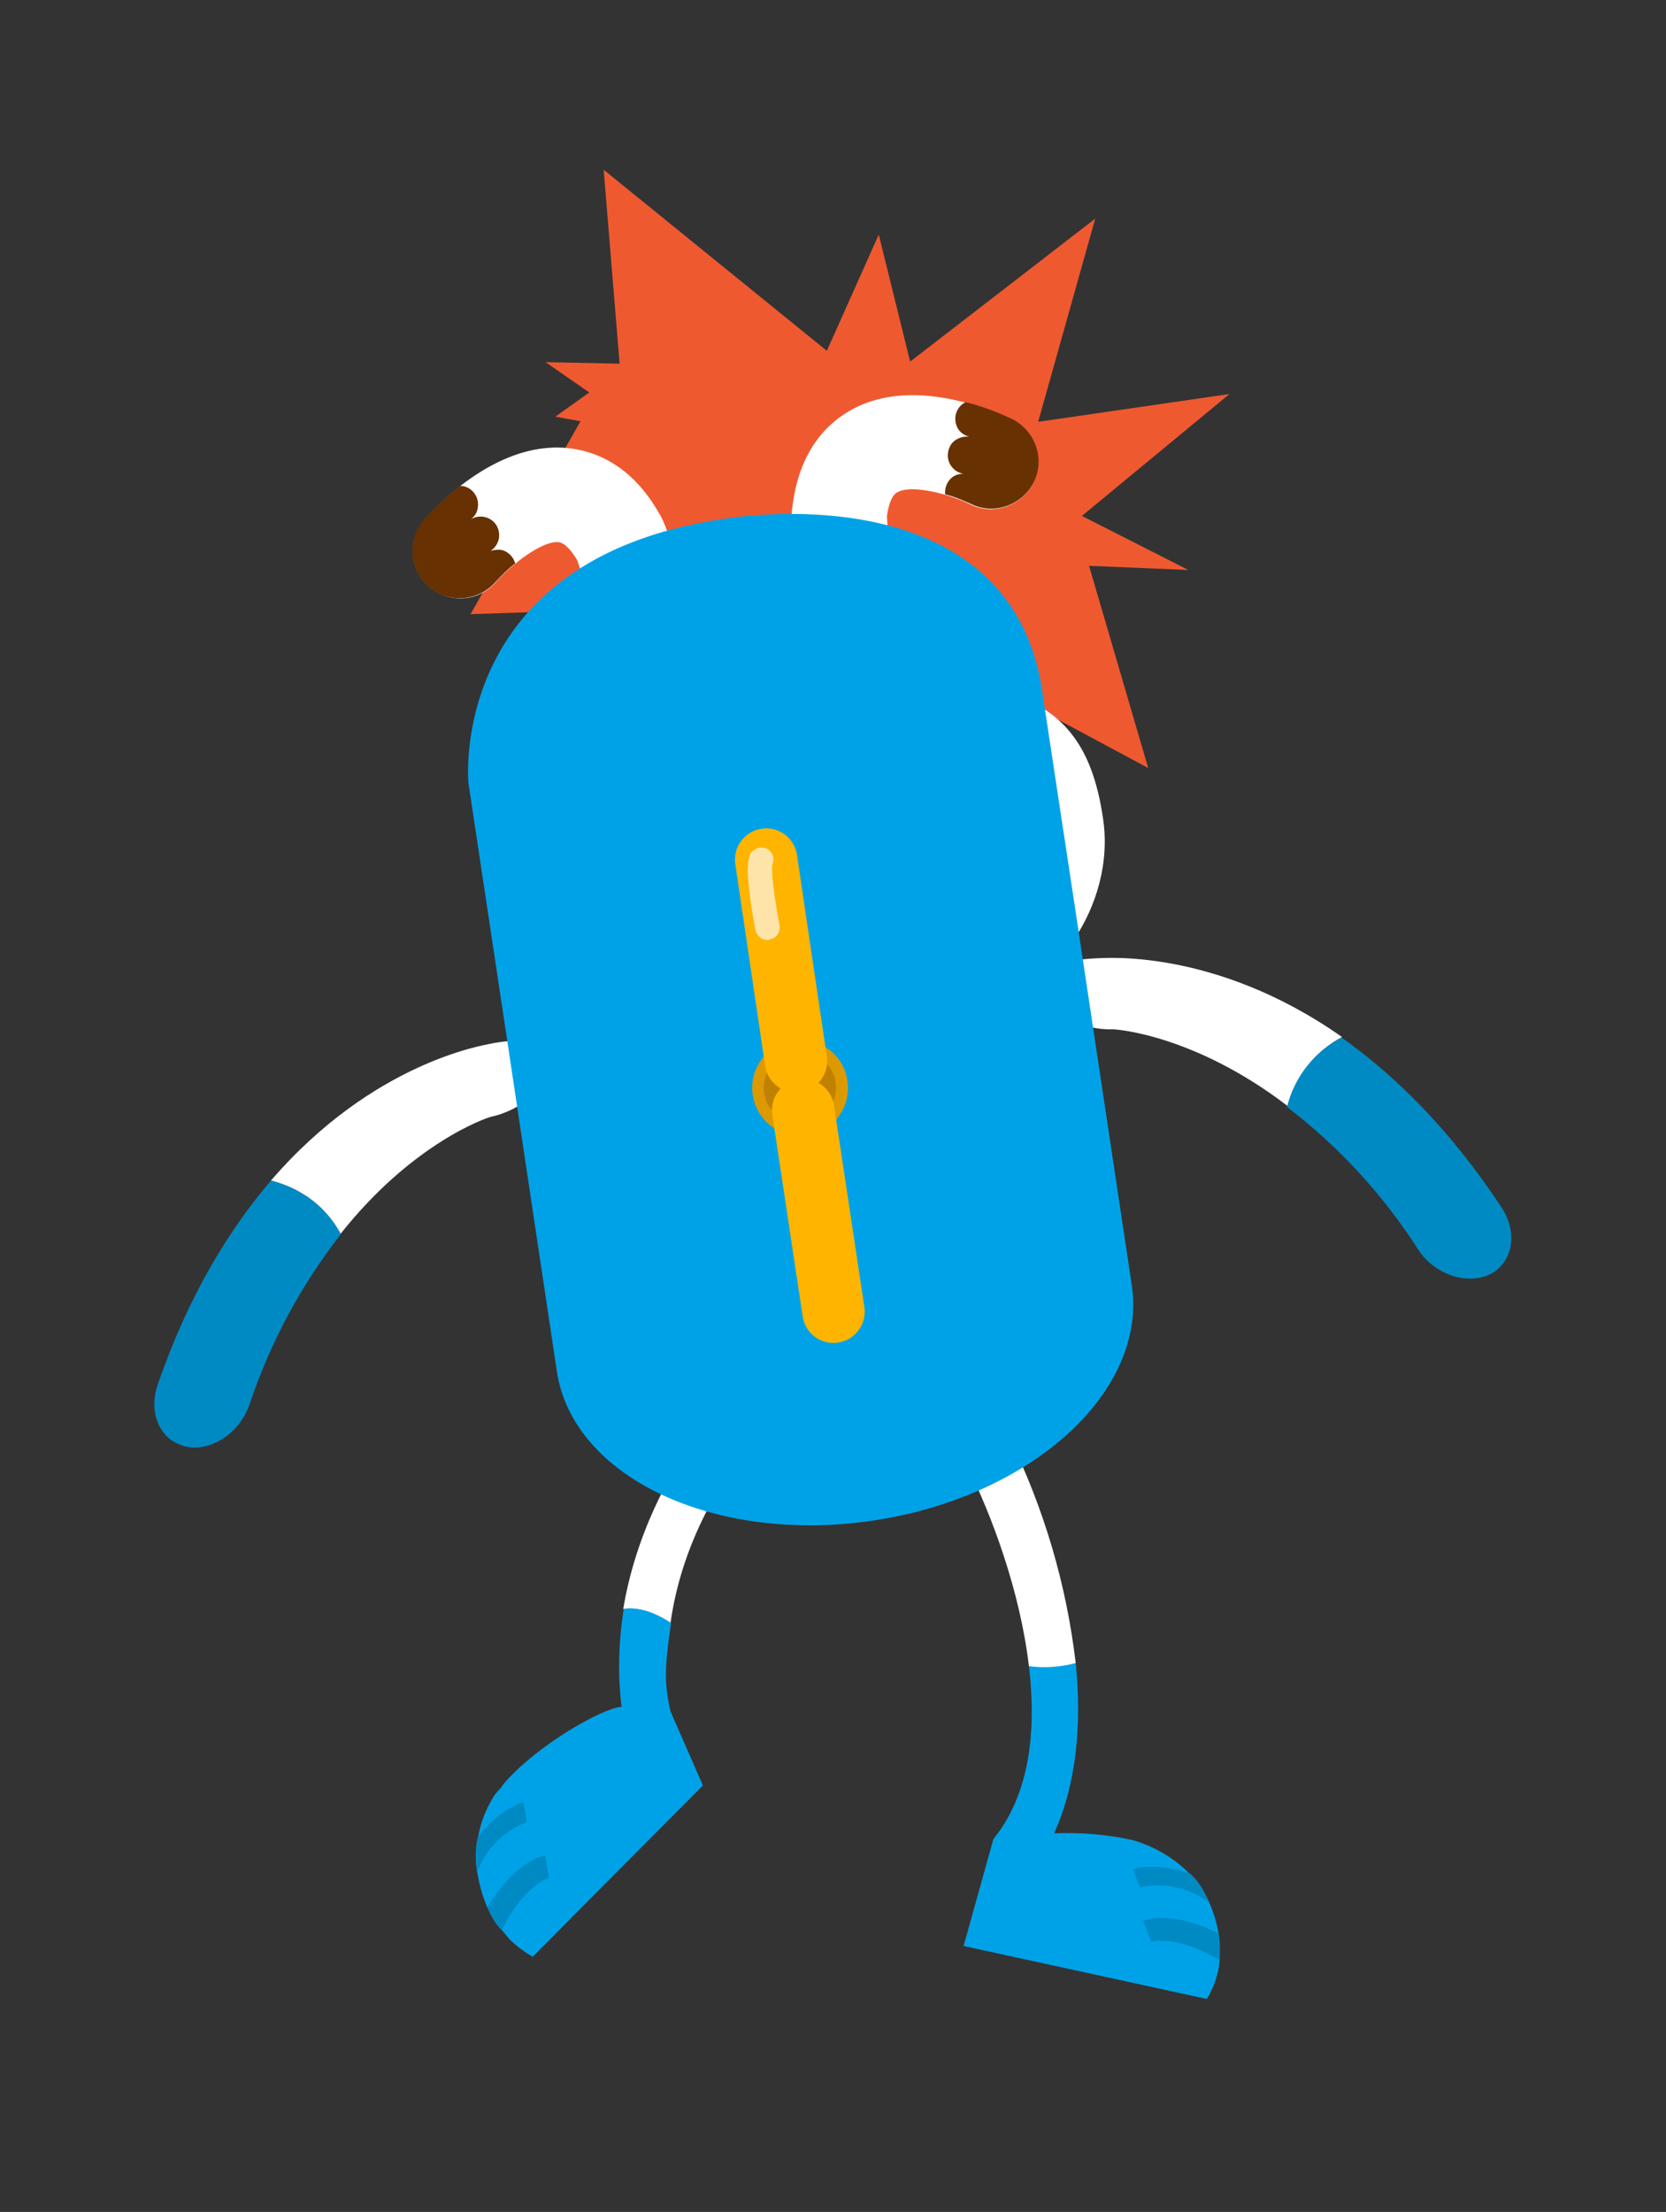 <?xml version="1.0" encoding="utf-8"?>
<!-- Generator: Adobe Illustrator 22.0.1, SVG Export Plug-In . SVG Version: 6.00 Build 0)  -->
<svg version="1.1" id="레이어_1" xmlns="http://www.w3.org/2000/svg" xmlns:xlink="http://www.w3.org/1999/xlink" x="0px"
	 y="0px" viewBox="0 0 324 430" style="enable-background:new 0 0 324 430;" xml:space="preserve">
<rect x="0" y="0" width="324" height="430" fill="#333333" stroke="none"/>
<style type="text/css">
	.st0{fill:#00A2E7;}
	.st1{fill:#FFFFFF;}
	.st2{fill:#008AC4;}
	.st3{fill:#EF5930;}
	.st4{fill:#673101;}
	.st5{fill:#DD9900;}
	.st6{fill:#C18100;}
	.st7{fill:#FFB400;}
	.st8{fill:#FFE4A9;}
</style>
<title>자산 1</title>
<g>
	<path class="st0" d="M237.2,379.2c0-0.4,0-0.9,0-1.3l0,0c0-0.7-0.1-1.3-0.2-2l0,0c-0.5-2.9-1.5-5.7-2.9-8.2l-0.2-0.4
		c-0.7-1.2-1.5-2.2-2.5-3.1h-0.1c-3.1-3.1-6.9-5.3-11.1-6.5c-5-1.1-10.1-1.5-15.2-1.3c4.4-9.7,5.4-21.4,4.2-33.1
		c-3,0.7-6.1,0.9-9.1,0.5c1.5,12.6,0.2,25-6.9,33.7l-5.8,20.8l47.3,10.3c1.4-2.3,2.3-4.9,2.5-7.6l0,0c0-0.3,0-0.5,0-0.8
		S237.2,379.5,237.2,379.2z"/>
	<path class="st1" d="M209.2,323.3c-1.8-15.3-6.2-30.2-13-44c-2.8-5.7-11.1-0.2-8.2,5.5c4.9,9.8,10.4,24.6,12.1,39.1
		C203.1,324.3,206.2,324.1,209.2,323.3z"/>
	<g>
		<path class="st2" d="M234.9,369.7c-0.7-2.1-1.9-4-3.5-5.5c-6.5-2.2-10.6-1-11.1-0.8l1.4,3.5C226.2,365.9,231.1,366.9,234.9,369.7z
			"/>
		<path class="st2" d="M237,375.9c-9-4.6-14.1-2.7-14.7-2.5l1.6,4.1c0,0,4.7-1.5,13.2,3.5C237.3,379.3,237.2,377.6,237,375.9z"/>
	</g>
</g>
<g>
	<path class="st1" d="M138.7,274.6c-9,11.4-15.2,24.5-17.5,38.2c1.6-0.3,4.7-0.2,9.2,2.7c1.8-12.8,7.5-24.9,16.3-36
		C150.5,274.8,142.4,269.9,138.7,274.6z"/>
	<path class="st0" d="M130.4,332.7c-1.2-5.2-1.2-8.4,0.1-17.2c-4.4-2.9-7.6-3-9.2-2.7c-1,6.3-1.2,12.8-0.4,19.1l-0.1-0.1
		c-3.9,0.4-16.2,7.4-22.6,14.7l0,0c0,0-0.3,0.4-0.8,1.1s-0.9,1-1.2,1.5c-1.6,2.4-2.6,5.1-3.2,7.9l0,0c-0.6,2.3-0.6,4.6-0.2,6.9
		c0.4,2.4,1.1,4.7,2,7v-0.1c1.4,3.3,2.8,4.4,2.8,4.4c0.5,0.6,1,1.2,1.5,1.8c1.3,1.3,2.8,2.4,4.5,3.4l11.7-11.8l21.4-21.5
		L130.4,332.7z"/>
	<g>
		<path class="st0" d="M94.8,370.8L94.8,370.8c-0.9-2.3-1.6-4.6-2-7C93.2,366.3,93.8,368.6,94.8,370.8z"/>
		<path class="st0" d="M96.1,349.1c-1.5,2.4-2.6,5.1-3.1,7.9l0,0c0.8-3.4,2.3-6.6,4.4-9.5C96.9,348,96.5,348.6,96.1,349.1z"/>
		<path class="st0" d="M98.2,346.5c0,0-0.3,0.4-0.8,1.1C97.6,347.2,97.9,346.8,98.2,346.5L98.2,346.5z"/>
		<path class="st2" d="M106.8,365.1l-0.8-4.4c-0.7,0.1-6,1.4-11.2,10.1c1.4,3.3,2.8,4.4,2.8,4.4C102,366.3,106.7,365.1,106.8,365.1z
			"/>
		<path class="st2" d="M102.5,354.2l-0.7-3.8c-0.6,0.1-4.6,1.3-8.8,6.6c-0.6,2.3-0.6,4.6-0.2,6.9C94.5,359.4,98,355.9,102.5,354.2z"
			/>
	</g>
</g>
<polygon class="st3" points="174.9,135.7 183,147.2 185.8,129.2 223.3,149.3 211.8,110 231.1,110.8 210.4,100.3 239.1,76.6 
	201.9,82 213,42.5 177,70.3 170.9,45.6 160.8,68.2 117.4,33 120.5,70.7 106.1,70.4 114.6,76.3 108,81 112.9,81.9 91.5,119.4 
	126.9,118.2 118.9,140.5 134.5,139.8 141.6,168.5 "/>
<g>
	<path class="st1" d="M173.1,123.4c0.1-0.1,0.2-0.1,0.3-0.2c4.1-3,4.9-8.8,1.9-12.8c-2.4-3.2-2.8-8.5-2.8-10.1
		c0.2-1.5,0.7-3.9,2-4.6c2.9-1.6,10.2,0.4,14.1,2.3c4.5,2.3,10.1,0.4,12.3-4.1c2.3-4.5,0.4-10.1-4.1-12.3c-1.9-0.9-18.5-8.9-31.1-2
		c-4.6,2.5-10.3,7.8-11.6,19l-0.1,0.6c-0.1,1.3-0.4,13.1,6.3,22.2C163.5,125.3,169.1,126.2,173.1,123.4z"/>
	<path class="st4" d="M185.3,92.7c0.6-0.4,1.3-0.6,2-0.6c-2-0.4-3.3-2.3-2.9-4.3c0.2-1,0.7-1.8,1.5-2.3c0.8-0.5,1.7-0.7,2.6-0.6
		c-0.8-0.2-1.6-0.7-2.1-1.4c-1.1-1.7-0.7-4,1-5.1c0,0,0,0,0,0c0.2-0.1,0.3-0.2,0.5-0.2c3.1,0.8,6.1,1.9,9,3.3
		c4.5,2.3,6.4,7.8,4.1,12.3s-7.8,6.4-12.3,4.1c-1.6-0.7-3.2-1.4-4.9-1.8C183.7,94.8,184.2,93.5,185.3,92.7z"/>
</g>
<g>
	<path class="st1" d="M120.7,130.3c-0.1,0-0.2,0-0.3-0.1c-4.9-1.2-8-6.1-6.8-11c0,0,0,0,0,0c0.9-3.9-0.8-8.9-1.4-10.4
		c-0.8-1.3-2.2-3.3-3.6-3.4c-3.2-0.3-9.2,4.4-12.1,7.7c-3.3,3.9-9.1,4.3-13,1c-3.9-3.3-4.3-9.1-1-13l0,0c1.4-1.6,13.5-15.4,27.8-14
		c5.2,0.5,12.5,3.1,18,12.9l0.3,0.5c0.6,1.2,5.5,11.9,2.9,22.9C130.2,128.2,125.5,131.2,120.7,130.3z"/>
	<path class="st4" d="M97.5,106.9c-0.7-0.1-1.4,0-2.1,0.2c0.8-0.5,1.4-1.4,1.6-2.3c0.4-2-0.8-3.9-2.8-4.3c-0.9-0.2-1.8,0-2.6,0.4
		c0.7-0.5,1.2-1.3,1.3-2.1c0.4-2-0.9-3.9-2.8-4.3c0,0-0.1,0-0.1,0c-0.2,0-0.4,0-0.6,0c-2.5,2-4.9,4.2-7,6.6c-3.3,3.9-2.8,9.7,1,13
		c3.9,3.3,9.7,2.8,13-1c1.2-1.3,2.4-2.5,3.8-3.6C99.8,108.2,98.8,107.2,97.5,106.9z"/>
</g>
<g>
	<path class="st1" d="M261,201.6c-24.9-17.5-46.7-15.3-47.9-15.3c-5.4,0.2-10.8,1.9-10.5,5.5c0.4,5.6,8.5,8.5,13.8,8.3
		c1,0,16.1,1.2,34,14.9C251.9,209.3,255.7,204.4,261,201.6z"/>
	<path class="st2" d="M275.8,242.9c3.2,4.9,9.5,7,14,4.8c0.9-0.4,1.6-1,2.2-1.7c2.5-2.8,2.6-7.4,0-11.3
		c-10.1-15.3-20.9-25.8-31.1-33c-5.3,2.8-9.2,7.7-10.6,13.5C260.4,222.9,269,232.3,275.8,242.9z"/>
</g>
<g>
	<path class="st1" d="M52.7,229.5c19.9-23.1,41.5-26.3,42.7-26.6c5.3-1.1,10.9-0.8,11.5,2.8c1,5.5-6.1,10.3-11.4,11.4
		c-0.9,0.2-15.3,5.1-29.3,22.8C64.5,236.6,60.7,231.6,52.7,229.5z"/>
	<path class="st2" d="M48.5,273.1c-1.9,5.5-7.5,9.2-12.4,8.1c-0.9-0.2-1.8-0.6-2.6-1.1c-3.1-2.1-4.4-6.5-2.8-11
		c6-17.4,13.9-30.1,22-39.6c8,2.1,11.8,7.1,13.6,10.4C58.5,249.9,52.5,261.1,48.5,273.1z"/>
</g>
<path class="st1" d="M202,137.2c-4.7-25.2-25-32.4-41.3-33.7c-2.1-0.2-8.6-0.3-10.1-0.2c-3.8,0.1-7.6,0.6-11.3,1.2
	c-28.8,4.6-48.9,29.1-45.7,55.3l0,0c0,0,1.2,42.2,49.4,42.6c3.8,0,7.7-0.3,11.5-0.9l33.7-5.1c16.7-2.5,28.9-20.6,26.3-37.4l0,0
	C213.1,149.5,209.9,141.7,202,137.2z"/>
<path class="st0" d="M140.6,100.9c-53.7,7.9-49.5,51.3-49.5,51.3l7.2,47.8l10,66.6c3.1,20.6,30.7,33.6,61.5,29s53.4-25.1,50.3-45.8
	l-10.6-70.5l-6.6-43.5C197.4,90.7,140.6,100.9,140.6,100.9z"/>
<g>
	<g>
		<path class="st5" d="M164.8,210.1c0.8,5.1-2.7,9.8-7.8,10.6c-5.1,0.8-9.8-2.7-10.6-7.8c-0.8-5.1,2.7-9.8,7.8-10.6c0,0,0,0,0,0
			C159.3,201.5,164.1,205,164.8,210.1z"/>
		<path class="st6" d="M156.6,218.4c-3.8,0.6-7.4-2.1-8-5.9s2.1-7.4,5.9-8c3.8-0.6,7.4,2,8,5.8C163.1,214.2,160.5,217.8,156.6,218.4
			C156.7,218.4,156.7,218.4,156.6,218.4z"/>
	</g>
	<path class="st7" d="M160.8,205.4c0.5,3.3-1.8,6.4-5.1,6.9l0,0c-3.3,0.5-6.3-1.7-6.9-5c0,0,0-0.1,0-0.1L143,168
		c-0.5-3.3,1.8-6.4,5.1-6.9l0,0c3.3-0.5,6.3,1.7,6.9,5c0,0,0,0.1,0,0.1L160.8,205.4z"/>
	<path class="st7" d="M168.1,254.1c0.5,3.3-1.8,6.4-5.1,6.9l0,0c-3.3,0.5-6.3-1.7-6.9-5c0,0,0-0.1,0-0.1l-5.9-39.2
		c-0.5-3.3,1.8-6.4,5.1-6.9l0,0c3.3-0.5,6.3,1.7,6.9,5c0,0,0,0.1,0,0.1L168.1,254.1z"/>
	<path class="st8" d="M149.6,182.7c-1.3,0.2-2.4-0.7-2.7-1.9c-2.6-14.2-1.2-15,0-15.7c1.1-0.7,2.6-0.3,3.2,0.8c0,0,0,0,0,0
		c0.4,0.7,0.4,1.5,0.1,2.2c-0.1,0.6-0.2,3.2,1.4,11.8c0.2,1.3-0.6,2.5-1.9,2.7L149.6,182.7z"/>
</g>
</svg>
